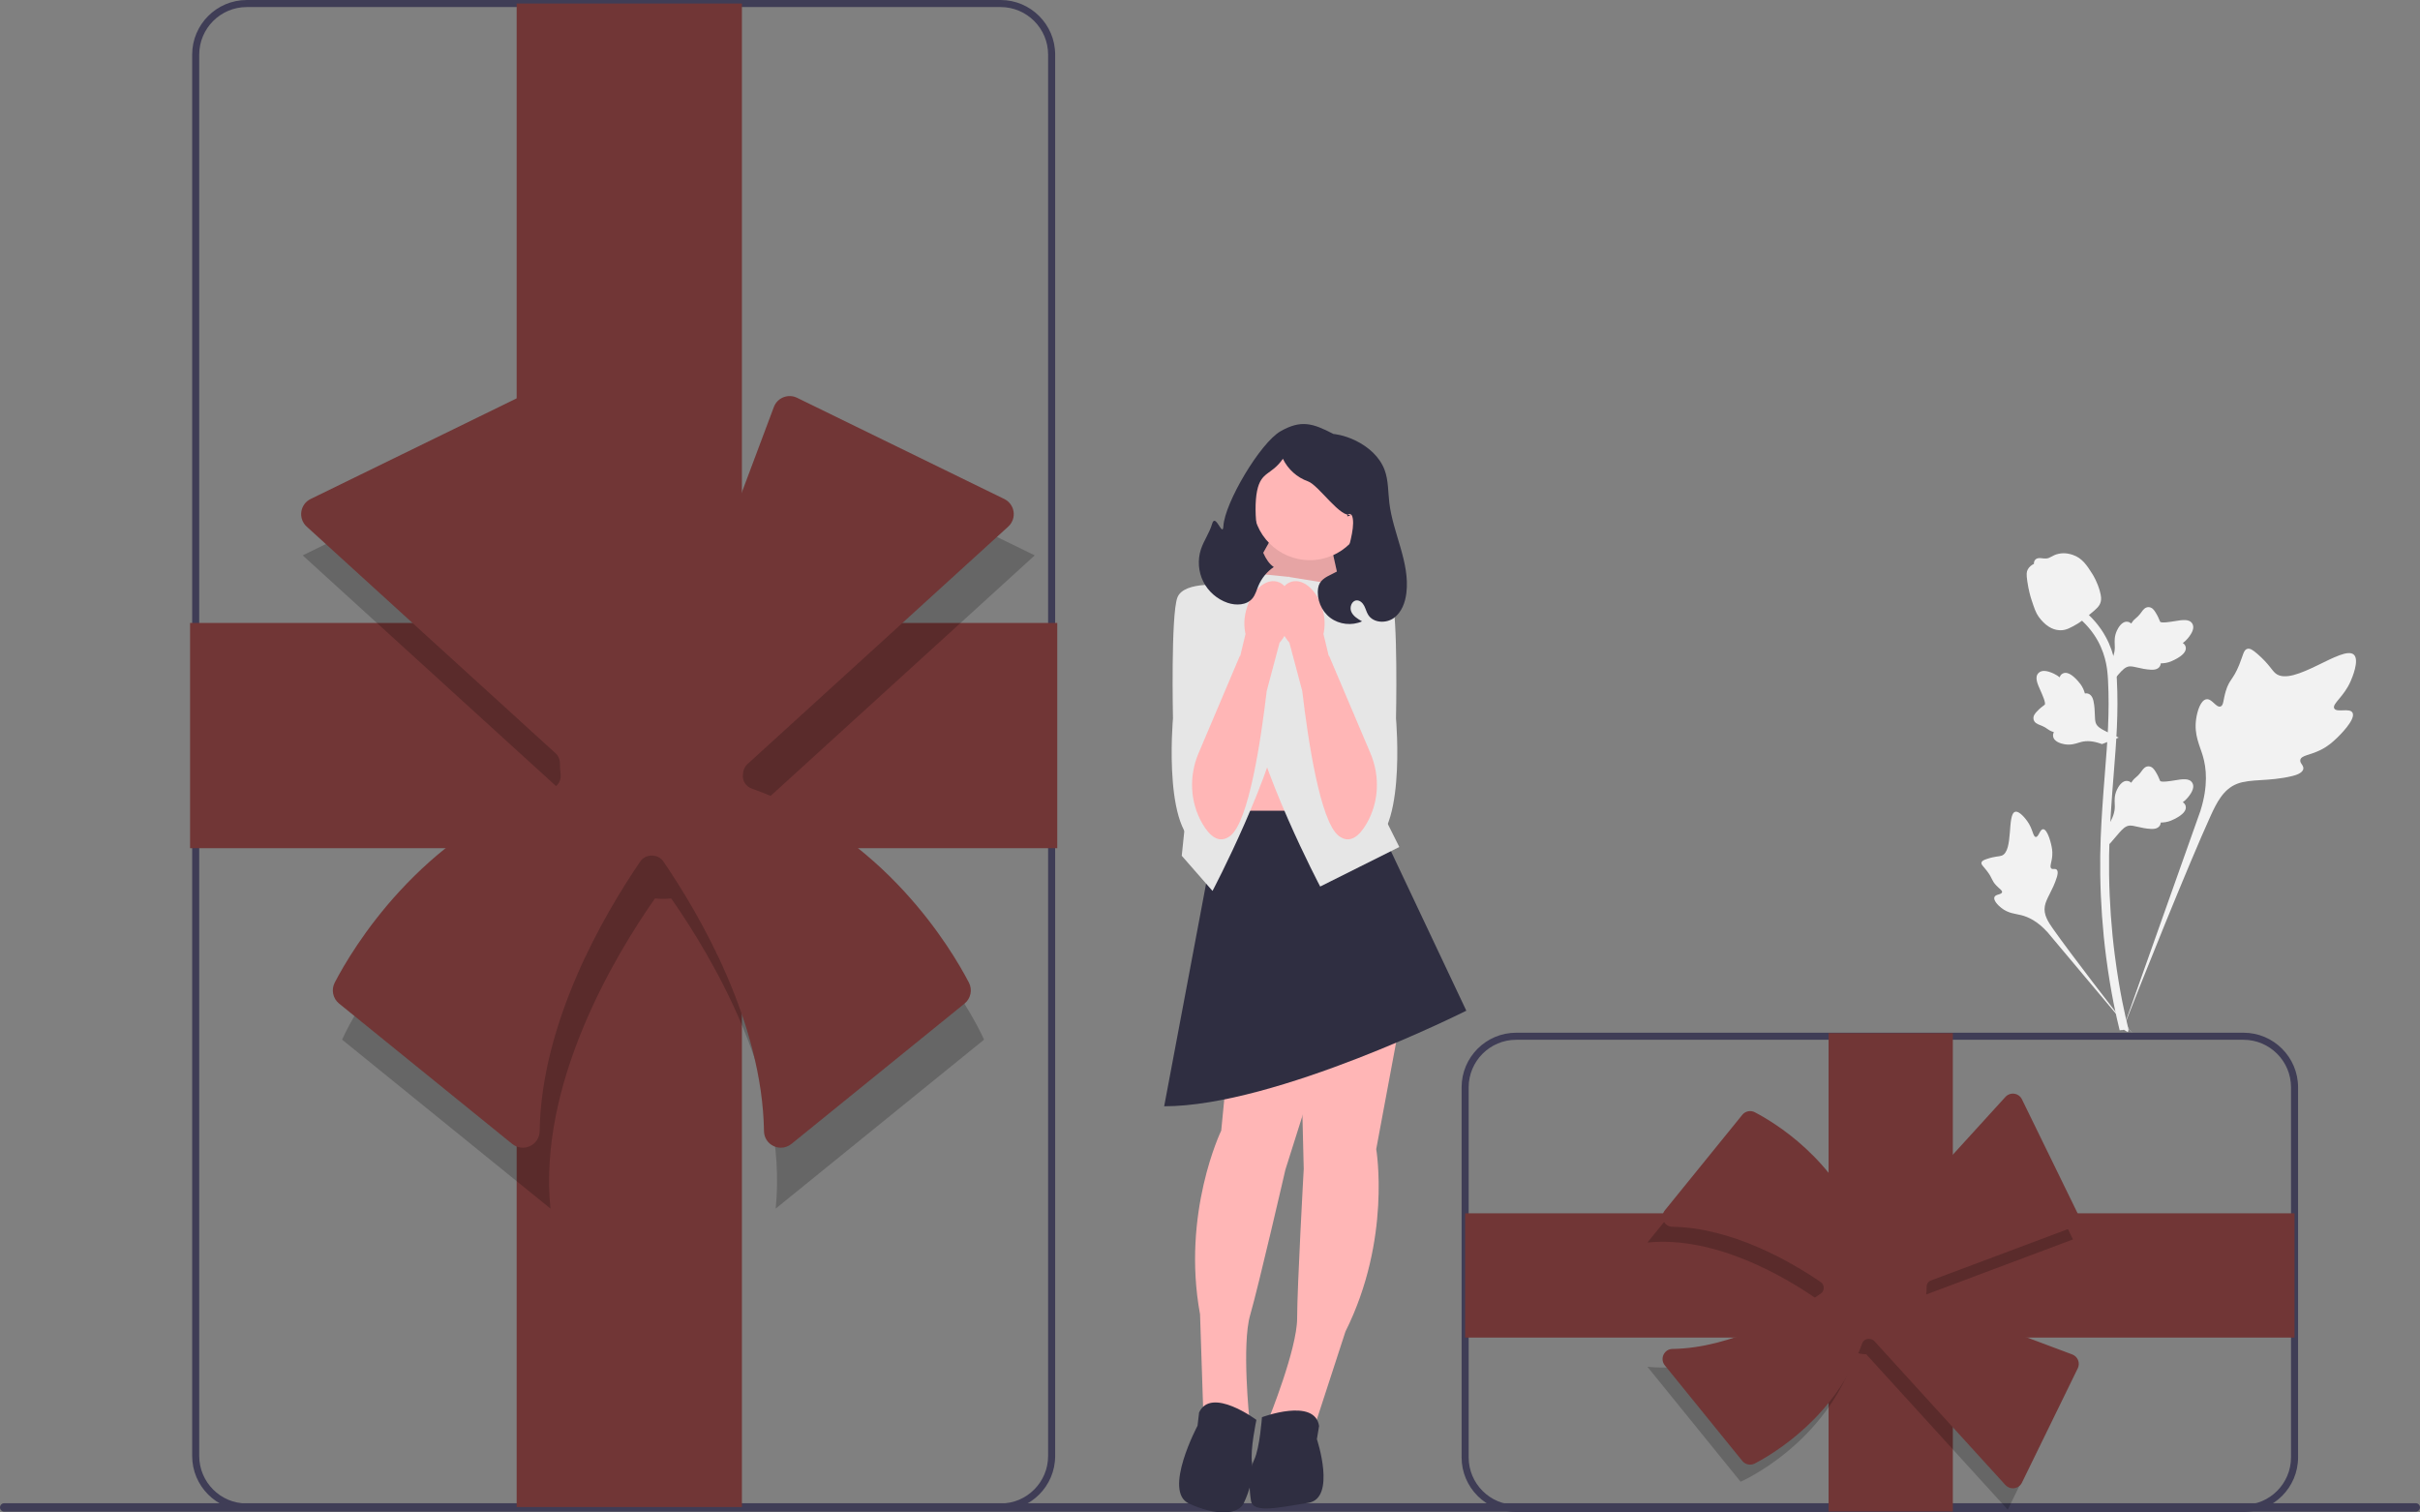 <svg xmlns="http://www.w3.org/2000/svg" width="685.67" height="428.525" viewBox="0 0 685.67 428.525" xmlns:xlink="http://www.w3.org/1999/xlink"><rect x="0" y="0" width="685.67" height="428.525" fill="#808080" stroke="none"/><path d="M0,427.11c0,.66,.53,1.19,1.19,1.19H684.48c.66,0,1.19-.53,1.19-1.19,0-.66-.53-1.19-1.19-1.19H1.19c-.66,0-1.19,.53-1.19,1.19Z" fill="#3f3d56"/><path d="M283.497,428H69.917c-8.529,0-15.468-6.939-15.468-15.469V15.468c0-8.529,6.939-15.468,15.468-15.468h213.58c8.529,0,15.468,6.939,15.468,15.468V412.531c0,8.529-6.939,15.469-15.468,15.469ZM69.917,2c-7.426,0-13.468,6.042-13.468,13.468V412.531c0,7.427,6.042,13.469,13.468,13.469h213.58c7.426,0,13.468-6.042,13.468-13.469V15.468c0-7.426-6.042-13.468-13.468-13.468H69.917Z" fill="#3f3d56"/><g><path d="M666.534,201.907c-.844-1.424-4.497,.101-5.168-1.191-.669-1.287,2.724-3.249,4.663-7.73,.35-.808,2.553-5.9,.922-7.472-3.092-2.978-17.24,9.313-22.191,5.29-1.087-.883-1.846-2.645-5.134-5.506-1.308-1.138-2.099-1.652-2.865-1.461-1.086,.271-1.172,1.725-2.337,4.584-1.747,4.287-2.78,4.028-3.798,7.449-.756,2.539-.583,4.016-1.472,4.303-1.258,.407-2.416-2.286-4.011-2.045-1.627,.246-2.611,3.382-2.922,5.73-.583,4.406,1.035,7.313,1.932,10.371,.975,3.322,1.553,8.375-.698,15.528l-22.277,62.766c4.918-12.879,19.158-48.185,25.142-61.305,1.727-3.787,3.635-7.629,7.551-9.145,3.77-1.46,8.949-.588,15.55-2.179,.771-.186,2.911-.73,3.18-1.988,.223-1.04-1.036-1.621-.842-2.595,.259-1.307,2.734-1.323,5.775-2.831,2.144-1.063,3.48-2.328,4.629-3.415,.346-.328,5.495-5.262,4.371-7.157h-0Z" fill="#f2f2f2"/><path d="M578.889,234.949c-.942,.004-1.248,2.236-2.076,2.193-.825-.043-.808-2.275-2.448-4.519-.296-.405-2.159-2.955-3.401-2.608-2.354,.658-.404,11.148-3.806,12.418-.747,.279-1.831,.143-4.184,.931-.936,.314-1.417,.554-1.544,.985-.18,.611,.508,1.073,1.575,2.47,1.6,2.094,1.175,2.527,2.56,4.013,1.028,1.104,1.803,1.445,1.687,1.964-.163,.735-1.819,.526-2.161,1.379-.349,.87,.907,2.257,1.969,3.087,1.994,1.558,3.888,1.602,5.647,2.044,1.912,.48,4.559,1.654,7.42,4.823l24.378,29.044c-4.902-6.13-18.122-23.306-22.835-30.029-1.36-1.941-2.696-3.985-2.31-6.345,.371-2.272,2.293-4.562,3.417-8.261,.131-.432,.481-1.639-.058-2.134-.446-.409-1.094,.041-1.517-.335-.567-.504,.14-1.724,.277-3.651,.097-1.359-.138-2.38-.341-3.258-.061-.265-.997-4.215-2.251-4.21v0h-0Z" fill="#f2f2f2"/><path d="M597.688,239.17l-.568-5.068,.259-.384c1.2-1.777,1.812-3.512,1.82-5.159,.001-.262-.011-.524-.023-.79-.049-1.057-.11-2.371,.575-3.903,.384-.854,1.463-2.831,3.086-2.587,.437,.061,.767,.262,1.018,.497,.037-.059,.075-.117,.115-.181,.505-.771,.905-1.101,1.291-1.419,.296-.245,.602-.497,1.082-1.094,.21-.262,.374-.492,.513-.685,.42-.585,.968-1.282,1.935-1.27,1.033,.049,1.574,.903,1.932,1.468,.64,1.008,.93,1.735,1.122,2.217,.07,.176,.149,.374,.19,.436,.333,.489,3.038,.032,4.057-.135,2.289-.382,4.27-.712,5.087,.732,.585,1.033,.151,2.398-1.33,4.168-.461,.551-.952,.969-1.388,1.297,.361,.215,.684,.546,.815,1.065h0c.308,1.228-.748,2.459-3.137,3.663-.593,.301-1.392,.702-2.512,.896-.527,.091-1.002,.113-1.408,.125-.009,.235-.064,.489-.207,.751-.42,.771-1.293,1.138-2.61,1.05-1.449-.076-2.642-.352-3.694-.595-.919-.21-1.711-.389-2.332-.347-1.153,.093-2.041,1.016-3.083,2.212l-2.603,3.042h-0Z" fill="#f2f2f2"/><path d="M600.322,208.994l-4.758,1.835-.437-.153c-2.023-.71-3.857-.862-5.452-.451-.254,.065-.504,.143-.759,.223-1.01,.315-2.266,.708-3.922,.434-.924-.155-3.11-.697-3.285-2.329-.052-.438,.059-.809,.222-1.111-.066-.021-.133-.042-.204-.065-.874-.293-1.295-.597-1.7-.889-.312-.224-.633-.456-1.333-.769-.307-.137-.571-.237-.793-.322-.672-.258-1.486-.611-1.719-1.549-.215-1.011,.474-1.751,.93-2.241,.813-.875,1.442-1.34,1.86-1.648,.153-.112,.324-.239,.373-.294,.389-.446-.74-2.947-1.159-3.891-.95-2.118-1.772-3.95-.582-5.106,.851-.828,2.282-.754,4.369,.229,.65,.307,1.179,.675,1.607,1.013,.117-.404,.354-.8,.823-1.058h0c1.11-.61,2.569,.099,4.339,2.105,.442,.498,1.033,1.169,1.504,2.203,.221,.487,.363,.941,.478,1.331,.229-.051,.49-.063,.779,.009,.852,.21,1.429,.962,1.677,2.258,.294,1.421,.329,2.645,.362,3.724,.029,.942,.058,1.753,.255,2.344,.382,1.091,1.5,1.717,2.922,2.421l3.603,1.746-0,0h0Z" fill="#f2f2f2"/><path d="M597.688,194.063l-.568-5.068,.259-.384c1.2-1.777,1.812-3.512,1.82-5.159,.001-.262-.011-.524-.023-.79-.049-1.057-.11-2.371,.575-3.903,.384-.854,1.463-2.831,3.086-2.587,.437,.061,.767,.262,1.018,.497,.037-.059,.075-.117,.115-.181,.505-.771,.905-1.101,1.291-1.419,.296-.245,.602-.497,1.082-1.094,.21-.262,.374-.492,.513-.685,.42-.585,.968-1.282,1.935-1.27,1.033,.049,1.574,.903,1.932,1.468,.64,1.008,.93,1.735,1.122,2.217,.07,.176,.149,.374,.19,.436,.333,.489,3.038,.032,4.057-.135,2.289-.382,4.27-.712,5.087,.732,.585,1.033,.151,2.398-1.33,4.168-.461,.551-.952,.969-1.388,1.297,.361,.215,.684,.546,.815,1.065h0c.308,1.228-.748,2.459-3.137,3.663-.593,.301-1.392,.702-2.512,.896-.527,.091-1.002,.113-1.408,.125-.009,.235-.064,.489-.207,.751-.42,.771-1.293,1.138-2.61,1.05-1.449-.076-2.642-.352-3.694-.595-.919-.21-1.711-.389-2.332-.347-1.153,.093-2.041,1.016-3.083,2.212l-2.603,3.042h-0Z" fill="#f2f2f2"/><path d="M602.874,292.44l-1.062-.666-.257-1.226,.257,1.226-1.238,.142c-.02-.115-.087-.379-.188-.793-.554-2.266-2.244-9.162-3.654-20.023-.984-7.581-1.541-15.376-1.656-23.17-.115-7.807,.255-13.717,.551-18.467,.224-3.583,.496-6.994,.762-10.317,.71-8.878,1.379-17.265,.881-26.55-.11-2.073-.341-6.387-2.862-10.978-1.462-2.663-3.476-5.027-5.987-7.023l1.561-1.963c2.771,2.207,5,4.826,6.623,7.782,2.795,5.09,3.047,9.791,3.168,12.05,.507,9.449-.17,17.916-.887,26.88-.264,3.311-.536,6.708-.759,10.276-.294,4.706-.66,10.565-.546,18.271,.113,7.701,.663,15.4,1.633,22.886,1.392,10.724,3.058,17.517,3.605,19.749,.291,1.192,.352,1.441,.054,1.914v-0Z" fill="#f2f2f2"/><path d="M583.825,178.577c-.103,0-.207-.002-.312-.01-2.134-.115-4.11-1.392-5.875-3.796-.827-1.131-1.251-2.42-2.095-4.992-.131-.396-.767-2.408-1.154-5.176-.253-1.808-.222-2.565,.137-3.233,.398-.744,1.041-1.263,1.766-1.613-.032-.24-.006-.487,.098-.739,.427-1.045,1.562-.908,2.177-.842,.311,.039,.699,.091,1.117,.069,.658-.032,1.012-.228,1.548-.521,.513-.281,1.15-.631,2.096-.825,1.865-.389,3.427,.14,3.942,.313,2.71,.903,4.046,3.01,5.593,5.45,.308,.489,1.367,2.271,2.065,4.713,.504,1.762,.433,2.545,.281,3.128-.308,1.197-1.036,1.882-2.885,3.394-1.931,1.583-2.9,2.376-3.732,2.858-1.937,1.118-3.153,1.821-4.768,1.821v0h-0Z" fill="#f2f2f2"/></g><rect x="53.853" y="176.506" width="245.708" height="63.82" fill="#713636"/><rect x="146.392" y="1" width="63.82" height="426" fill="#713636"/><path d="M212.571,235.521c.452-1.758,.721-3.585,.787-5.468l79.82-72.694-68.607-33.506-30.237,80.632c-2.067-.54-4.224-.857-6.46-.857-1.187,0-2.346,.109-3.49,.266l-30.016-80.041-68.607,33.506,76.683,69.837c-.049,.649-.099,1.299-.099,1.961,0,2.201,.308,4.326,.832,6.364-47.005,14.69-66.248,59.052-66.248,59.052l59.034,47.865c-3.521-35.209,17.981-71.255,29.605-87.869,.761,.068,1.527,.116,2.306,.116s1.545-.048,2.306-.116c11.624,16.615,33.125,52.66,29.605,87.869l59.034-47.865s-19.243-44.362-66.248-59.052l-0-0Z" isolation="isolate" opacity=".2"/><path d="M221.239,325.19c-.688,0-1.382-.149-2.038-.456-1.657-.773-2.704-2.386-2.733-4.208-.484-30.867-18.084-61.162-28.533-76.473-.698-1.022-1.903-1.633-3.224-1.633h-.006c-1.37,0-2.575,.61-3.272,1.633-10.448,15.311-28.049,45.605-28.533,76.473-.029,1.821-1.076,3.435-2.733,4.208-1.674,.784-3.604,.547-5.038-.614l-49.067-39.785c-1.751-1.421-2.266-3.909-1.222-5.918,4.96-9.552,24.055-41.745,61.53-54.983,1.672-.591,2.688-2.256,2.469-4.05-.122-1.002-.183-2.008-.183-2.99,.002-1.172-.445-2.236-1.229-2.949l-70.542-64.244c-1.17-1.065-1.734-2.637-1.511-4.203,.224-1.566,1.207-2.917,2.629-3.611l58.733-28.683c1.205-.589,2.61-.641,3.858-.146,1.247,.496,2.231,1.501,2.703,2.757l27.232,72.62c.562,1.499,2.003,2.478,3.64,2.437,1.234-.028,2.485,.043,3.733,.205,1.761,.235,3.422-.758,4.039-2.404l27.322-72.857c.471-1.256,1.456-2.261,2.703-2.757,1.247-.495,2.654-.442,3.858,.146l58.732,28.683c1.422,.694,2.406,2.045,2.629,3.612,.224,1.565-.341,3.137-1.511,4.202l-73.905,67.308c-.689,.627-1.118,1.483-1.208,2.41-.02,.2-.041,.4-.064,.6h0c-.203,1.686,.845,3.331,2.49,3.912,37.483,13.235,56.582,45.435,61.542,54.987,1.043,2.009,.529,4.497-1.222,5.918l-49.068,39.785c-.872,.707-1.929,1.07-3,1.07h0Z" fill="#713636"/><path d="M635.656,428.392h-206.063c-8.529,0-15.469-6.939-15.469-15.469v-104.846c0-8.529,6.939-15.469,15.469-15.469h206.063c8.529,0,15.468,6.939,15.468,15.469v104.846c0,8.529-6.939,15.469-15.468,15.469Zm-206.063-133.783c-7.427,0-13.469,6.042-13.469,13.469v104.846c0,7.427,6.042,13.469,13.469,13.469h206.063c7.426,0,13.468-6.042,13.468-13.469v-104.846c0-7.427-6.042-13.469-13.468-13.469h-206.063Z" fill="#3f3d56"/><rect x="518.102" y="292.728" width="35.206" height="135.543" fill="#713636"/><rect x="415.124" y="343.777" width="235" height="35.206" fill="#713636"/><path d="M525.752,383.284c.97,.249,1.978,.398,3.016,.434l40.101,44.032,18.483-37.846-44.48-16.68c.298-1.14,.473-2.33,.473-3.563,0-.655-.06-1.294-.147-1.925l44.154-16.558-18.483-37.846-38.525,42.302c-.358-.027-.717-.055-1.082-.055-1.214,0-2.386,.17-3.51,.459-8.104-25.93-32.576-36.545-32.576-36.545l-26.404,32.566c19.423-1.942,39.307,9.919,48.472,16.331-.038,.42-.064,.842-.064,1.272s.027,.852,.064,1.272c-9.165,6.412-29.05,18.273-48.472,16.331l26.404,32.566s24.472-10.615,32.576-36.545l-0-0Z" isolation="isolate" opacity=".2"/><path d="M570.315,421.696c-.797,0-1.564-.334-2.109-.933l-37.132-40.772c-.306-.336-.752-.549-1.255-.6l-.16-.017c-.907-.101-1.734,.39-2.019,1.195-7.329,20.779-25.172,31.354-30.466,34.101-1.193,.621-2.674,.309-3.523-.741l-21.949-27.071c-.696-.857-.836-2.014-.368-3.018,.462-.989,1.424-1.613,2.51-1.63,16.969-.262,33.642-9.947,42.07-15.697,.507-.347,.81-.944,.809-1.599,.001-.684-.301-1.281-.809-1.627-8.427-5.75-25.098-15.436-42.07-15.697-1.086-.017-2.047-.642-2.509-1.631-.469-1.004-.328-2.16,.368-3.018l21.95-27.071c.85-1.047,2.332-1.359,3.522-.742,5.293,2.747,23.133,13.321,30.463,34.094,.284,.805,1.096,1.307,1.913,1.208,.889-.112,1.775-.138,2.631-.074l36.026-39.559c.638-.7,1.579-1.039,2.515-.903,.938,.135,1.745,.723,2.16,1.573l15.825,32.402c.353,.722,.384,1.563,.087,2.31-.297,.745-.898,1.334-1.65,1.615l-40.062,15.023c-.737,.276-1.218,.997-1.198,1.792l.003,.29c0,.623-.043,1.257-.129,1.884-.11,.807,.393,1.609,1.196,1.911l40.19,15.071c.751,.282,1.353,.871,1.65,1.617,.296,.746,.265,1.587-.087,2.309l-15.825,32.402c-.415,.851-1.223,1.438-2.16,1.572-.135,.02-.271,.029-.406,.029Z" fill="#713636"/><g><path d="M383.69,171.688h-32.227v-10.611c0-17.786,14.44-32.226,32.226-32.226h0v42.838h0v0Z" fill="#2f2e41"/><polygon points="376.547 151.88 382.088 176.802 349.619 171.41 362.85 147.84 376.547 151.88" fill="#ffb6b6"/><polygon points="376.547 151.88 382.088 176.802 349.619 171.41 362.85 147.84 376.547 151.88" isolation="isolate" opacity=".1"/><rect x="345.417" y="205.118" width="31.13" height="46.072" fill="#ffb6b6"/><path d="M396.781,288.857l-6.848,36.733s4.358,25.526-8.716,51.675l-8.716,26.771-13.074-1.868s8.094-19.923,8.094-28.639,1.868-42.336,1.868-42.336l-.934-38.363,28.328-3.973v-0Z" fill="#ffb6b6"/><path d="M357.558,401.546s14.942-5.603,16.187,2.49l-.623,3.736s5.603,16.81-2.49,18.055-15.565,3.113-16.187-.623-.613-8.399,.939-11.67,2.174-11.988,2.174-11.988Z" fill="#2f2e41"/><path d="M349.651,283.159l-3.637,37.188s-11.285,23.307-5.999,52.06l.927,28.139,13.078,1.842s-2.234-21.388,.19-29.76c2.424-8.372,9.98-41.185,9.98-41.185l11.566-36.59-26.105-11.695v-0Z" fill="#ffb6b6"/><path d="M355.987,402.31s-12.794-9.538-16.241-2.11l-.441,3.761s-9.88,18.591-2.452,22.038,13.908,3.316,15.544-.099,2.924-7.897,2.344-11.471,1.246-12.12,1.246-12.12l0,0Z" fill="#2f2e41"/><path d="M388.687,229.711l26.771,56.656s-53.854,27.083-85.606,27.083l15.766-83.738h43.069l-0,0Z" fill="#2f2e41"/><path d="M364.718,163.405l15.565,2.49-1.245,39.223,17.433,34.865-22.413,11.207s-17.433-32.997-20.545-53.543-1.245-35.488-1.245-35.488l12.452,1.245-0,0Z" fill="#e6e6e6"/><path d="M352.888,164.65l-15.565,2.49,1.245,39.223-3.736,36.11,8.716,9.961s17.433-32.997,20.545-53.543,1.245-35.488,1.245-35.488l-12.452,1.245,0,0Z" fill="#e6e6e6"/><path d="M376.858,166.829l3.424-.934s12.14-1.556,14.008,3.424c1.868,4.981,1.245,34.242,1.245,34.242,0,0,3.213,35.914-9.289,36.323s-10.011-29.475-10.011-29.475l.623-43.581Z" fill="#e6e6e6"/><circle cx="371.114" cy="142.606" r="16.113" fill="#ffb6b6"/><path d="M366.073,164.782c3.457-.877,7.376,2.815,8.754,8.248,.581,2.163,.635,4.433,.158,6.621l1.485,6.176,.109-.006,11.716,27.611c2.724,6.42,2.436,13.79-1.038,19.837-2.067,3.597-4.78,6.015-7.966,3.547-5.286-4.096-8.739-27.549-10.316-41.021l-3.645-13.694c-1.463-1.696-2.499-3.718-3.02-5.897-1.379-5.431,.306-10.545,3.762-11.422h-0Z" fill="#ffb6b6"/><path d="M351.021,166.829l-3.424-.934s-12.14-1.556-14.008,3.424-1.245,34.242-1.245,34.242c0,0-3.213,35.914,9.289,36.323,12.502,.409,10.011-29.475,10.011-29.475l-.623-43.581Z" fill="#e6e6e6"/><path d="M361.806,164.782c-3.457-.877-7.376,2.815-8.754,8.248-.581,2.163-.635,4.433-.158,6.621l-1.485,6.176-.109-.006-11.716,27.611c-2.724,6.42-2.436,13.79,1.038,19.837,2.067,3.597,4.78,6.015,7.966,3.547,5.286-4.096,8.739-27.549,10.316-41.021l3.645-13.694c1.463-1.696,2.499-3.718,3.02-5.897,1.379-5.431-.306-10.545-3.762-11.422h0Z" fill="#ffb6b6"/><path d="M340.265,155.642c.82-2.492,2.438-4.674,3.162-7.196,.961-3.348,3.008,4.079,3.207,.602,.379-6.61,10.468-23.613,16.227-26.878,5.759-3.266,9.067-2.281,14.934,.786,0,0,2.848,.181,6.394,1.932s6.737,4.554,8.117,8.26c1.093,2.938,.972,6.164,1.337,9.277,1.018,8.673,5.879,16.921,4.836,25.59-.326,2.705-1.354,5.502-3.565,7.093-2.212,1.591-5.785,1.418-7.24-.885-.497-.786-.707-1.718-1.133-2.545-.426-.826-1.195-1.597-2.124-1.571-1.397,.039-2.108,1.913-1.557,3.197s1.845,2.06,3.061,2.749c-2.894,1.302-6.485,.897-9.016-1.018-2.531-1.915-3.898-5.26-3.432-8.399,.656-4.424,7.102-3.508,7.861-7.916,.553-3.209,2.494-8.578,1.965-11.79-.529-3.213-3.068,.677-.393-1.179-2.943,1.419-9.238-8.287-12.318-9.374-3.081-1.087-5.693-3.441-7.094-6.392-3.268,4.737-6.142,3.45-7.312,9.085-1.17,5.634-.088,18.435,4.73,21.58-1.928,1.316-3.466,3.197-4.371,5.349-.513,1.219-.845,2.553-1.696,3.566-1.625,1.934-4.625,2.051-7.017,1.238-2.965-1.008-5.501-3.223-6.899-6.025s-1.642-6.16-.663-9.136l-0,0Z" fill="#2f2e41"/></g></svg>